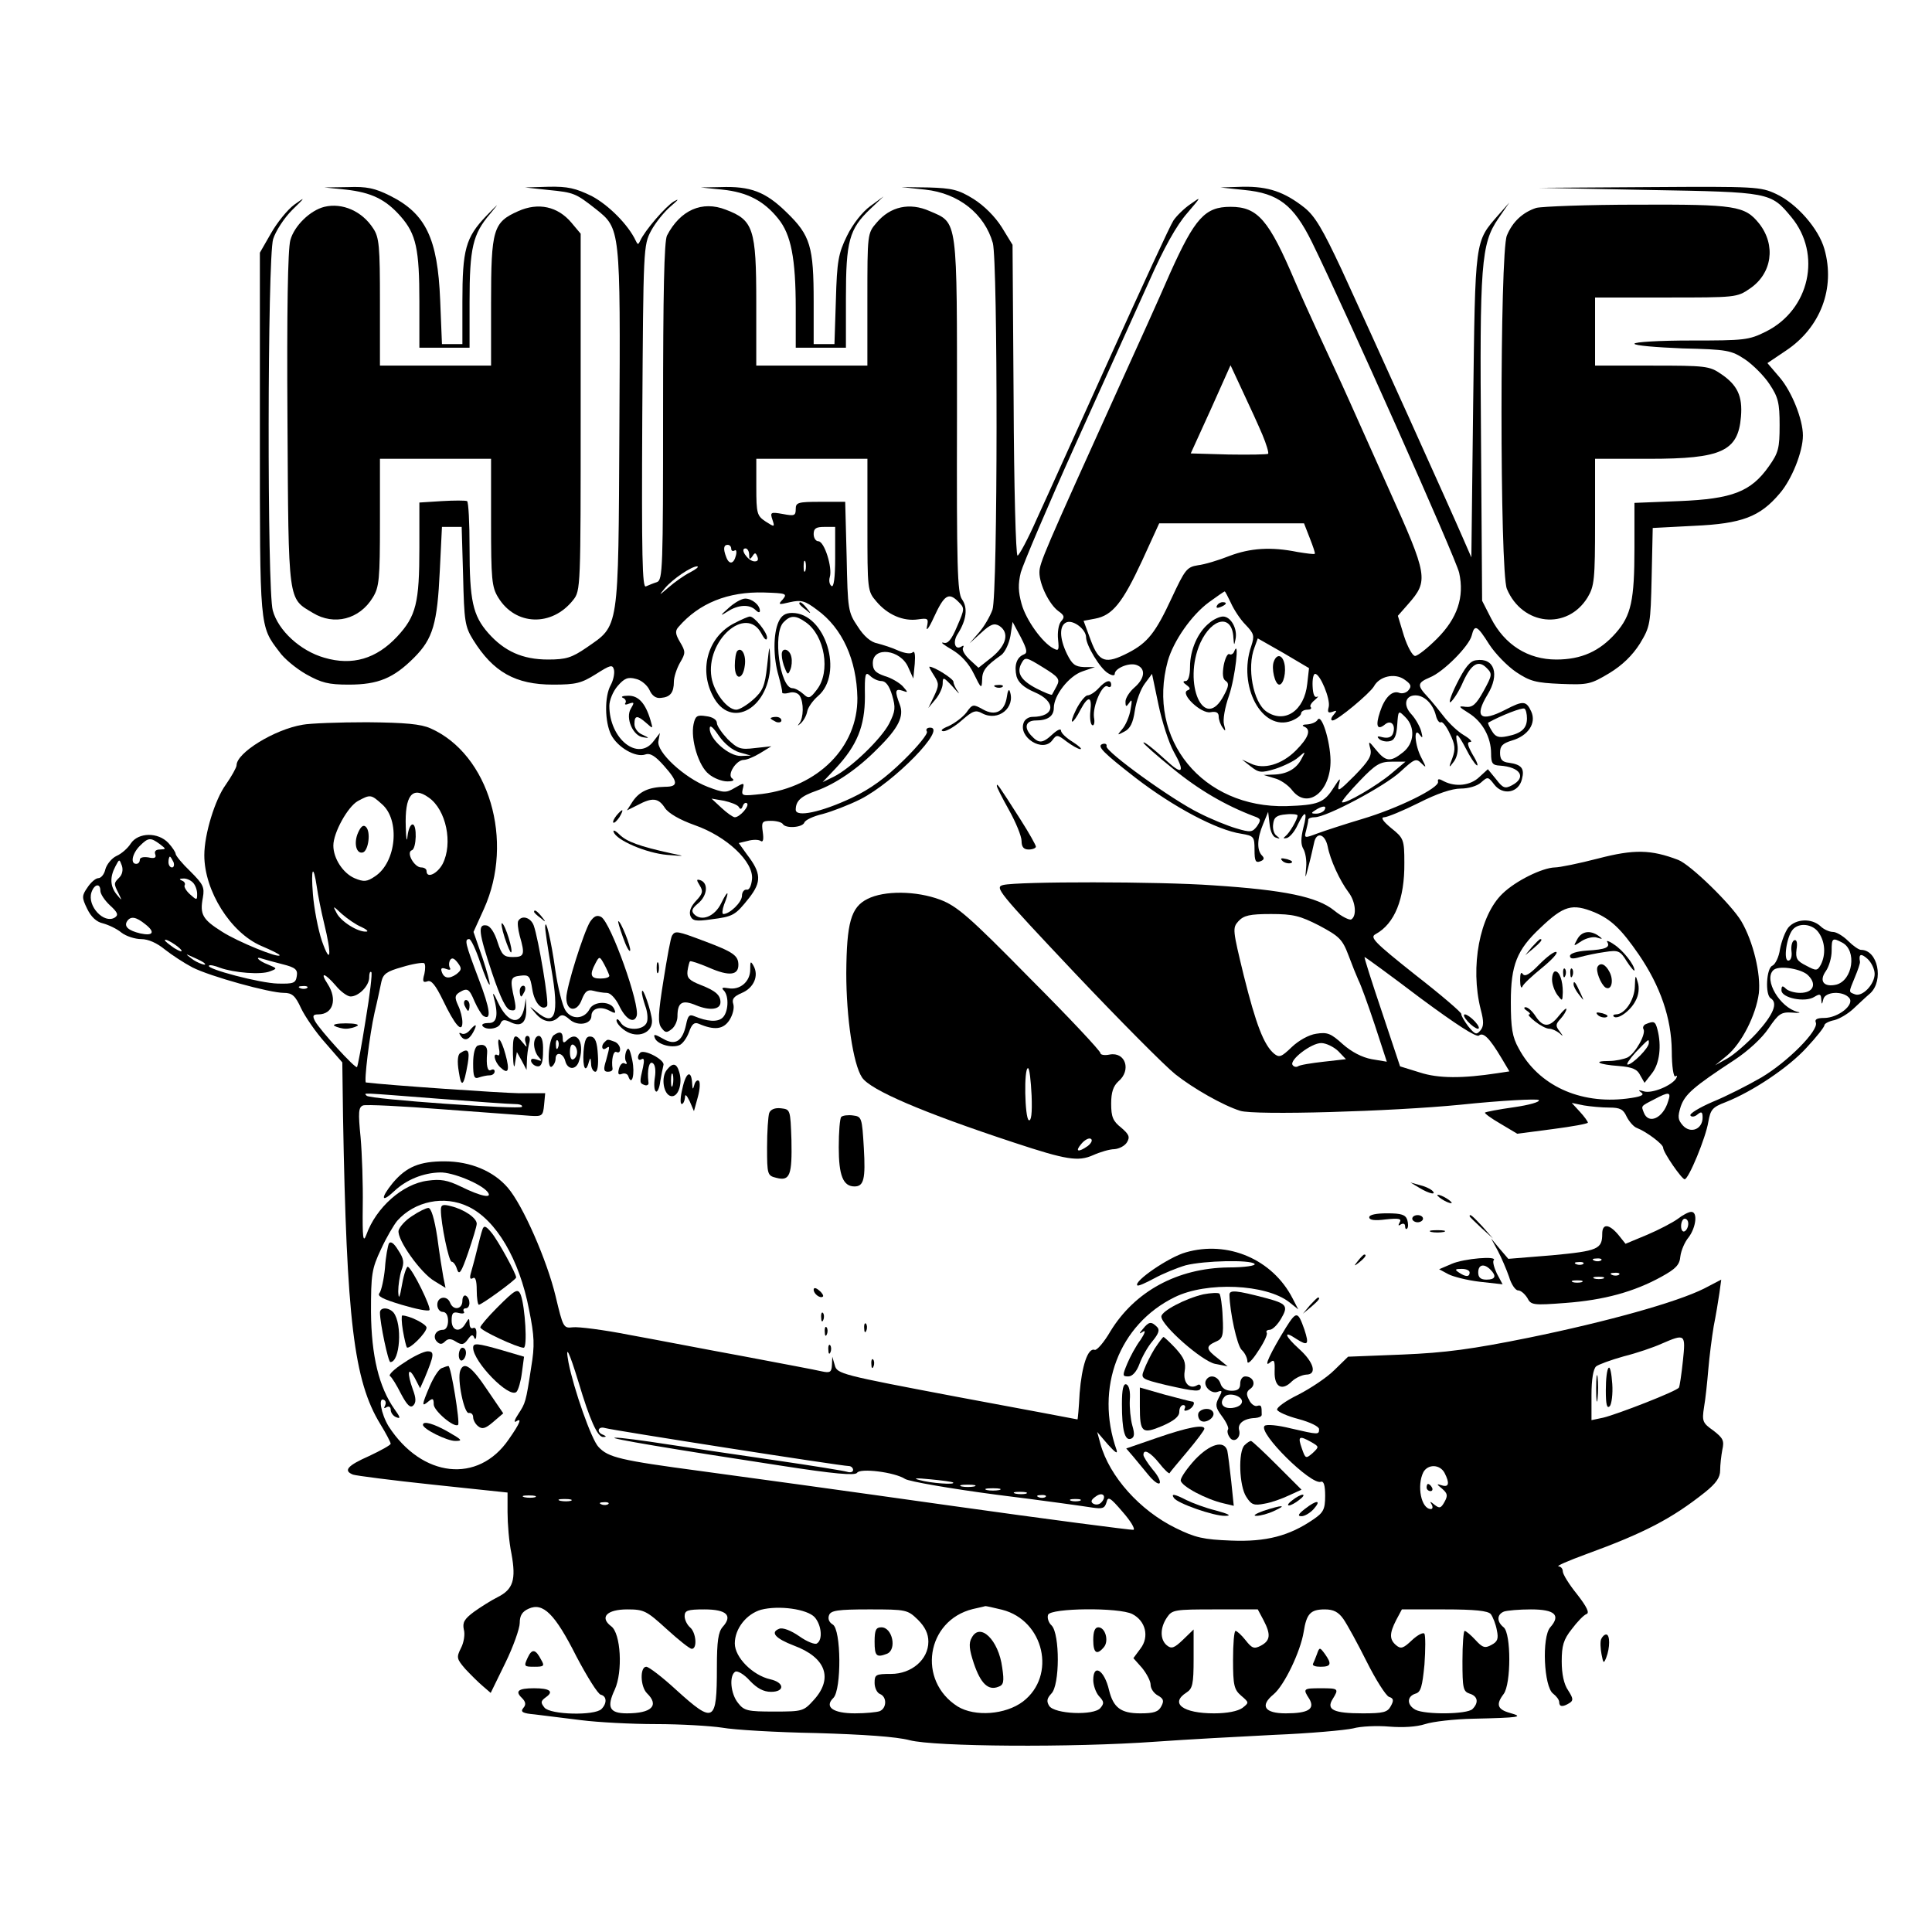 <?xml version="1.0" standalone="no"?>
<!DOCTYPE svg PUBLIC "-//W3C//DTD SVG 20010904//EN"
 "http://www.w3.org/TR/2001/REC-SVG-20010904/DTD/svg10.dtd">
<svg version="1.0" xmlns="http://www.w3.org/2000/svg"
 width="539pt" height="539pt" viewBox="0 0 539 539"
 preserveAspectRatio="xMidYMid meet">
<g transform="translate(0,539) scale(0.1,-0.1)"
fill="#000000" stroke="none">
<path d="M965 4861 c71 -8 111 -27 153 -75 43 -49 52 -91 52 -238 l0 -128 70
0 70 0 0 128 c0 150 9 189 57 245 28 34 26 32 -11 -6 -57 -60 -66 -93 -66
-239 l0 -118 -29 0 -28 0 -5 123 c-7 172 -40 241 -140 291 -42 21 -65 26 -117
24 l-66 -1 60 -6z"/>
<path d="M1530 4860 c71 -7 76 -9 132 -53 69 -55 69 -52 66 -612 -3 -571 0
-548 -92 -612 -41 -28 -57 -33 -107 -33 -71 0 -122 23 -167 74 -43 49 -52 91
-52 238 0 70 -3 128 -7 130 -5 2 -36 2 -70 0 l-63 -4 0 -126 c0 -154 -9 -191
-62 -248 -58 -62 -125 -82 -203 -59 -67 19 -129 76 -144 132 -16 56 -15 983 1
1036 7 22 30 58 53 81 38 37 38 38 6 15 -19 -14 -48 -50 -65 -80 l-31 -54 0
-505 c0 -544 -1 -536 54 -608 13 -19 47 -47 75 -63 43 -24 62 -29 119 -29 82
0 125 18 182 75 53 53 65 95 72 243 l6 122 27 0 28 0 4 -137 c3 -126 5 -141
28 -178 56 -90 118 -125 223 -125 64 0 79 4 119 29 41 26 47 28 51 12 2 -10
-2 -29 -9 -42 -18 -32 -17 -103 1 -139 18 -35 68 -64 95 -55 14 5 28 -4 52
-31 41 -46 41 -59 3 -59 -45 -1 -71 -13 -90 -41 l-16 -25 30 15 c41 22 58 20
76 -8 10 -15 41 -33 83 -48 89 -31 165 -102 160 -151 -2 -19 -8 -31 -15 -29
-7 1 -13 -7 -13 -17 0 -18 -34 -51 -52 -51 -4 0 -3 12 2 26 16 40 11 43 -8 4
-18 -37 -55 -52 -76 -30 -8 9 -5 16 12 30 25 21 29 55 7 64 -12 4 -13 2 -3
-14 10 -16 9 -23 -10 -43 -15 -16 -20 -30 -16 -42 6 -14 15 -16 57 -10 63 8
68 11 107 60 35 45 34 69 -6 121 l-23 32 25 6 c14 4 30 4 36 0 7 -5 9 4 6 25
-4 28 -2 31 23 31 15 0 30 -4 33 -9 8 -13 54 -10 60 4 2 7 25 18 51 24 26 7
73 25 105 41 95 48 243 200 195 200 -9 0 -13 -5 -9 -11 3 -6 -25 -41 -65 -80
-50 -49 -92 -80 -145 -105 -85 -40 -156 -55 -156 -33 0 25 15 38 58 53 53 19
115 61 170 117 59 58 75 91 62 124 -14 37 -13 45 8 38 16 -6 16 -5 0 13 -10
10 -32 23 -50 28 -26 9 -33 17 -33 36 0 48 78 38 99 -12 l14 -31 4 41 c2 25 0
38 -6 32 -5 -5 -21 -3 -40 5 -17 8 -43 16 -58 20 -18 3 -38 20 -55 47 -27 40
-28 47 -31 195 l-4 153 -69 0 c-63 0 -69 -2 -69 -20 0 -19 -4 -20 -36 -14 -34
6 -36 5 -29 -16 7 -21 6 -21 -19 -5 -24 16 -26 22 -26 96 l0 79 155 0 155 0 0
-184 c0 -182 0 -185 25 -214 31 -37 75 -56 116 -50 28 4 30 3 25 -21 -3 -14 6
-3 19 26 29 63 41 71 67 46 20 -20 20 -20 -2 -71 -16 -38 -26 -49 -38 -45 -10
2 1 -6 23 -19 26 -15 48 -39 62 -68 20 -41 22 -43 23 -17 0 26 10 39 54 70 10
8 21 31 25 53 l6 39 23 -43 c18 -35 19 -44 8 -48 -20 -8 -27 -31 -20 -61 5
-17 20 -31 50 -44 62 -26 58 -69 -6 -69 -10 0 -21 -7 -24 -16 -16 -41 54 -85
80 -49 12 16 14 16 40 -4 15 -11 32 -21 38 -21 6 0 -4 9 -21 20 -18 11 -33 25
-33 32 0 6 -10 2 -23 -10 -29 -27 -39 -27 -61 -3 -20 22 -14 41 14 41 33 0 50
12 50 35 0 35 42 89 80 102 l35 12 -31 0 c-25 1 -33 8 -47 36 -22 45 -22 81
-1 89 19 7 54 -20 54 -42 0 -22 39 -87 61 -100 11 -7 19 -8 19 -2 0 15 39 32
60 25 27 -9 25 -37 -5 -63 -14 -12 -25 -30 -25 -39 0 -16 2 -16 11 -3 7 11 8
6 3 -20 -3 -19 -14 -44 -23 -54 -15 -18 -15 -18 6 -7 16 8 24 24 29 58 4 27
16 60 28 76 l20 27 18 -86 c10 -48 29 -107 43 -132 30 -53 25 -65 -13 -31 -48
44 -72 62 -72 57 0 -3 37 -36 83 -73 72 -59 146 -102 225 -132 20 -7 21 -10 9
-28 -13 -17 -18 -18 -58 -6 -24 7 -71 26 -104 43 -74 36 -261 171 -258 186 2
6 -4 9 -12 6 -15 -6 3 -24 93 -94 105 -81 227 -146 295 -156 35 -6 37 -8 37
-45 0 -31 3 -37 16 -32 11 4 12 9 5 16 -15 15 -14 48 3 88 l14 34 4 -34 c2
-20 9 -36 18 -38 12 -4 12 -3 2 5 -8 5 -12 20 -10 33 2 19 10 25 36 27 17 2
32 0 32 -3 0 -11 -23 -50 -34 -58 -7 -6 -6 -7 4 -5 8 2 22 18 30 36 21 44 29
40 16 -8 -7 -29 -7 -46 0 -58 6 -10 10 -33 8 -52 -3 -34 -3 -34 7 5 6 22 12
50 15 63 6 32 30 27 38 -9 7 -38 34 -96 58 -128 20 -26 24 -66 8 -76 -5 -3
-27 8 -48 25 -47 38 -138 57 -337 70 -153 11 -544 11 -586 1 -25 -6 -15 -18
199 -245 124 -131 251 -259 281 -283 49 -39 133 -87 181 -102 40 -13 422 -2
615 17 115 12 214 17 218 13 5 -5 -27 -14 -69 -20 -43 -6 -79 -13 -81 -15 -2
-2 17 -16 43 -31 l47 -28 99 13 c54 7 98 15 98 18 0 3 -10 17 -22 30 l-23 25
34 -7 c18 -3 50 -6 71 -6 30 0 39 -5 48 -25 7 -14 20 -29 29 -32 26 -10 73
-45 73 -55 0 -13 52 -88 60 -88 11 0 59 116 66 160 6 34 11 41 48 55 76 30
176 97 226 152 28 30 50 58 50 63 0 4 12 11 28 14 15 4 38 18 52 31 14 13 35
33 48 44 38 36 21 121 -26 121 -6 0 -22 11 -36 25 -14 14 -33 25 -42 25 -10 0
-26 7 -35 16 -25 23 -69 21 -90 -4 -9 -12 -19 -39 -23 -60 -3 -22 -13 -42 -21
-46 -17 -6 -21 -81 -5 -91 21 -13 8 -45 -39 -97 -27 -29 -64 -61 -82 -71 l-34
-19 33 27 c41 34 81 113 89 174 6 54 -16 145 -49 201 -28 47 -142 158 -176
171 -76 29 -123 30 -223 4 -54 -14 -108 -25 -121 -25 -35 -1 -109 -37 -146
-73 -64 -61 -91 -204 -61 -323 9 -34 9 -47 -1 -59 -11 -13 -15 -11 -34 12 -11
15 -20 30 -19 34 1 4 -56 53 -128 109 -117 93 -128 105 -111 114 53 29 81 98
80 199 0 65 -2 69 -37 97 -23 19 -30 30 -19 30 8 0 52 18 96 40 51 26 93 40
117 40 22 0 46 7 57 17 19 17 20 16 37 -6 24 -31 68 -23 77 15 8 30 -1 41 -36
46 -19 2 -25 9 -25 28 0 19 7 26 33 34 45 13 69 48 54 81 -14 30 -22 31 -72 5
-70 -36 -88 -21 -50 42 35 57 19 104 -32 96 -17 -2 -31 -20 -54 -66 -17 -34
-24 -57 -16 -50 8 7 24 32 34 56 23 50 43 62 66 38 16 -16 15 -20 -9 -64 -21
-38 -31 -46 -50 -44 -21 3 -21 1 8 -17 39 -24 63 -68 63 -113 0 -28 4 -33 25
-34 57 -4 75 -33 33 -55 -19 -10 -25 -8 -44 17 l-23 28 -24 -22 c-25 -24 -66
-28 -98 -12 -14 8 -19 8 -17 -1 4 -17 -111 -74 -212 -104 -47 -14 -102 -32
-124 -40 -37 -14 -38 -14 -32 8 3 12 6 25 6 30 0 4 8 7 18 7 33 0 196 87 239
127 39 36 44 38 58 24 15 -15 15 -13 1 14 -19 35 -23 90 -5 65 8 -11 9 -9 4
10 -4 14 -16 35 -27 47 -24 25 -18 53 11 53 25 0 49 -24 57 -56 3 -13 10 -22
14 -19 4 3 16 -12 25 -32 15 -30 16 -43 7 -68 -11 -28 -10 -29 4 -10 9 12 13
31 10 48 -8 38 0 34 24 -12 11 -22 24 -42 30 -46 5 -3 1 10 -11 29 -15 27 -17
36 -7 36 7 0 -1 9 -18 19 -17 10 -41 33 -55 51 -13 17 -34 43 -46 56 -30 32
-29 39 6 54 38 15 110 88 117 117 8 32 15 29 49 -25 17 -26 50 -60 75 -77 39
-26 55 -30 125 -33 76 -3 83 -1 135 30 36 22 64 49 85 82 29 48 30 54 33 186
l3 137 115 6 c134 6 184 25 239 90 34 39 65 117 65 162 0 45 -31 122 -64 161
l-35 41 52 35 c96 64 138 174 107 283 -16 57 -77 127 -135 154 -43 20 -57 21
-352 19 l-308 -2 305 -6 c339 -6 340 -6 398 -76 85 -103 51 -258 -71 -319 -48
-24 -60 -25 -209 -25 -87 0 -158 -4 -158 -9 0 -5 60 -10 134 -13 125 -3 136
-5 175 -31 22 -15 53 -46 68 -69 24 -36 28 -52 28 -114 0 -64 -3 -77 -30 -115
-50 -71 -102 -91 -250 -97 l-125 -5 0 -126 c0 -146 -9 -188 -52 -237 -45 -51
-96 -74 -166 -74 -79 0 -144 41 -182 115 l-25 49 -3 443 c-4 495 0 553 48 623
l31 45 -30 -34 c-67 -77 -65 -63 -71 -531 l-5 -425 -24 55 c-31 72 -254 566
-338 748 -53 113 -74 149 -104 173 -56 44 -101 59 -171 58 l-63 -2 66 -7 c96
-9 138 -42 189 -145 90 -183 402 -883 411 -923 15 -68 -5 -127 -62 -184 -27
-27 -54 -48 -61 -48 -7 0 -21 25 -31 56 l-17 56 29 33 c57 65 55 78 -54 320
-37 83 -87 194 -111 248 -24 54 -63 137 -85 185 -22 48 -52 114 -66 147 -73
172 -104 208 -180 208 -71 0 -99 -31 -168 -184 -32 -74 -96 -215 -141 -314
-211 -466 -224 -496 -224 -522 0 -34 28 -90 53 -108 17 -12 18 -17 7 -29 -7
-9 -10 -31 -8 -50 3 -30 2 -33 -13 -25 -31 16 -77 80 -89 125 -9 33 -10 54 -2
87 7 24 75 185 153 358 78 173 170 377 205 454 41 93 77 157 106 190 40 47 41
48 10 26 -18 -12 -40 -34 -48 -46 -9 -13 -87 -183 -175 -377 -88 -194 -180
-399 -206 -455 -25 -57 -50 -103 -54 -103 -5 0 -10 195 -11 433 l-3 434 -30
49 c-19 30 -49 60 -79 79 -42 26 -60 30 -125 32 l-76 1 66 -7 c94 -10 166 -68
189 -149 14 -53 14 -978 -1 -1023 -7 -19 -23 -47 -38 -64 l-26 -30 33 30 c26
24 36 27 50 19 29 -19 20 -54 -20 -87 l-38 -30 -25 23 c-13 12 -22 27 -18 33
3 6 1 7 -5 3 -18 -11 -25 14 -9 37 23 37 28 71 11 95 -13 18 -15 90 -14 512 0
556 3 537 -76 571 -56 25 -110 13 -148 -32 -26 -30 -26 -31 -26 -215 l0 -184
-155 0 -155 0 0 176 c0 206 -8 230 -85 259 -66 26 -127 -1 -164 -72 -8 -15
-11 -163 -11 -491 0 -438 -1 -470 -17 -476 -10 -3 -24 -9 -31 -12 -10 -5 -12
84 -10 473 3 472 3 479 25 520 12 22 37 53 55 68 21 18 24 22 8 13 -23 -14
-81 -81 -94 -110 -5 -11 -7 -11 -12 0 -21 45 -76 100 -123 125 -45 22 -67 27
-120 26 l-66 -2 65 -7z m1992 -683 c11 -26 18 -50 16 -53 -3 -2 -53 -3 -111
-2 l-105 3 56 123 55 123 34 -73 c19 -40 44 -95 55 -121z m132 -288 c9 -23 16
-43 14 -44 -2 -2 -23 1 -48 5 -74 15 -132 11 -190 -11 -30 -12 -70 -24 -88
-26 -31 -5 -36 -12 -73 -91 -45 -97 -67 -125 -121 -153 -64 -33 -82 -27 -105
35 l-20 54 32 6 c49 9 77 45 131 161 l48 105 202 0 202 0 16 -41z m-1324 -55
c0 -56 -4 -83 -10 -79 -6 4 -8 15 -5 25 8 26 -15 100 -32 100 -7 0 -13 9 -13
20 0 16 7 20 30 20 l30 0 0 -86z m-290 25 c0 -5 4 -8 9 -5 5 4 7 -3 4 -14 -6
-24 -19 -26 -27 -4 -9 23 -7 34 4 34 6 0 10 -5 10 -11z m50 -16 c0 -14 2 -15
9 -5 7 11 9 11 14 -1 4 -10 0 -14 -10 -13 -18 3 -40 36 -23 36 5 0 10 -8 10
-17z m157 -45 c-3 -7 -5 -2 -5 12 0 14 2 19 5 13 2 -7 2 -19 0 -25z m-322 -5
c-16 -8 -43 -27 -60 -42 -27 -23 -28 -24 -10 -2 22 26 74 61 90 61 6 -1 -3 -8
-20 -17z m259 -75 c-14 -15 -13 -16 20 -8 31 7 42 4 75 -21 71 -51 111 -140
113 -246 1 -137 -109 -248 -266 -268 -55 -6 -58 -6 -54 13 5 19 4 19 -22 4
-25 -15 -31 -14 -76 3 -65 25 -144 98 -137 128 l4 22 -17 -22 c-43 -59 -124 5
-124 98 0 15 10 40 23 55 19 22 29 26 51 20 15 -3 32 -18 38 -31 7 -16 18 -24
32 -22 26 2 36 15 36 45 0 13 8 37 17 53 16 27 16 31 0 58 -13 22 -14 31 -4
42 57 66 138 99 239 96 61 -2 65 -3 52 -19z m1250 -10 c8 -18 26 -46 41 -61
24 -25 25 -31 16 -59 -39 -112 30 -240 112 -209 15 6 27 15 27 21 0 5 8 10 17
10 9 0 13 3 10 7 -4 3 1 12 11 20 9 8 12 12 6 9 -7 -3 -11 8 -12 29 -1 19 2
35 7 35 14 0 43 -70 38 -92 -4 -15 -2 -18 10 -14 13 5 14 4 3 -9 -7 -8 -8 -15
-2 -15 13 0 103 75 115 95 15 28 57 38 84 20 19 -13 22 -19 13 -30 -6 -8 -18
-11 -26 -8 -20 8 -41 -13 -54 -53 -13 -39 -8 -53 14 -35 17 14 31 -2 22 -26
-4 -10 -14 -13 -28 -10 -14 4 -18 3 -11 -4 6 -6 19 -9 29 -7 14 2 20 14 22 45
3 42 3 42 23 22 28 -28 25 -73 -7 -98 -35 -28 -48 -26 -75 7 -21 26 -22 26
-16 3 5 -19 -4 -34 -44 -75 -42 -42 -49 -47 -44 -26 6 22 4 21 -14 -7 -27 -43
-43 -49 -132 -52 -234 -6 -391 186 -331 405 16 56 66 128 115 164 22 16 42 30
44 30 1 0 9 -15 17 -32z m213 -226 c-8 -75 -63 -112 -114 -77 -37 26 -55 123
-33 179 l9 25 72 -41 71 -42 -5 -44z m-699 -6 c-6 -11 -12 -22 -13 -24 -2 -2
-21 6 -43 17 -44 23 -57 44 -42 71 10 18 13 17 60 -12 44 -27 48 -33 38 -52z
m-489 14 c12 0 22 -13 30 -40 10 -34 9 -44 -8 -78 -22 -43 -107 -125 -155
-149 l-31 -15 36 38 c60 64 82 118 82 201 -1 63 1 70 14 58 8 -8 22 -15 32
-15z m1801 -104 c0 -28 -15 -42 -55 -50 -24 -5 -33 -2 -43 15 -7 11 -12 22
-10 23 36 20 95 43 101 39 4 -2 7 -15 7 -27z m-377 -153 c-41 -35 -132 -88
-139 -81 -2 2 20 29 49 59 45 47 57 54 90 54 l38 0 -38 -32z m-1822 -94 c4 -8
8 -7 11 2 3 8 8 11 12 8 8 -7 -20 -39 -34 -39 -5 0 -22 12 -37 26 l-28 26 35
-6 c18 -4 37 -11 41 -17z m1634 -9 c-3 -5 -14 -10 -23 -10 -15 0 -15 2 -2 10
20 13 33 13 25 0z m753 -285 c47 -20 75 -47 124 -118 60 -88 91 -177 92 -269
0 -43 5 -74 10 -71 5 4 6 1 2 -6 -13 -20 -66 -42 -89 -36 -16 5 -18 4 -8 -3
10 -7 -1 -12 -41 -17 -131 -16 -246 37 -301 140 -18 32 -22 57 -22 130 0 103
17 145 82 206 66 63 89 69 151 44z m-768 -37 c56 -30 65 -38 82 -83 10 -27 23
-59 28 -70 6 -11 26 -66 45 -123 l34 -104 -42 7 c-27 5 -56 20 -81 42 -33 30
-43 34 -74 29 -21 -3 -49 -19 -68 -37 -29 -28 -35 -30 -49 -19 -29 24 -51 82
-85 218 -31 128 -32 133 -15 152 15 16 31 20 91 20 62 0 81 -5 134 -32z m1394
-20 c18 -26 20 -61 6 -89 -10 -18 -13 -18 -41 -3 -26 13 -30 20 -27 45 3 18 1
28 -6 26 -6 -2 -10 -16 -8 -31 2 -15 -2 -26 -9 -26 -14 0 -5 65 12 86 17 21
56 17 73 -8z m66 -28 c41 -22 29 -105 -17 -117 -35 -8 -49 10 -29 38 9 13 16
38 16 56 0 36 2 38 30 23z m90 -87 c0 -29 -34 -65 -55 -57 -18 7 -18 4 0 48 8
19 15 39 14 43 -4 22 3 24 21 8 11 -10 20 -29 20 -42z m-1268 -67 c100 -74
157 -111 164 -105 12 10 29 -6 63 -63 l22 -37 -33 -5 c-98 -15 -165 -15 -217
2 l-55 17 -51 153 c-28 83 -50 152 -48 152 2 0 72 -51 155 -114z m1079 66 c29
-25 20 -52 -19 -52 -15 0 -33 5 -40 12 -9 9 -12 8 -12 -5 0 -21 66 -35 92 -18
15 9 18 8 19 -6 1 -17 2 -17 6 0 6 21 55 23 72 3 16 -19 -31 -56 -70 -56 -20
0 -27 -4 -23 -13 8 -22 -78 -109 -152 -153 -38 -22 -99 -53 -136 -68 -37 -16
-65 -33 -62 -38 3 -5 12 -4 20 3 11 9 14 7 14 -9 0 -32 -33 -46 -55 -22 -14
16 -15 24 -6 53 12 34 34 54 150 130 38 25 77 61 95 88 28 41 35 46 66 44 19
-2 26 0 15 2 -49 12 -95 89 -68 116 13 14 71 6 94 -11z m-1308 -214 l22 -23
-62 -7 c-35 -4 -67 -9 -72 -13 -5 -3 -12 -1 -15 4 -9 14 52 61 80 61 13 0 34
-10 47 -22z m921 -140 c-14 -48 -55 -66 -68 -32 -7 19 -10 17 29 37 41 22 48
21 39 -5z"/>
<path d="M2033 3694 c-25 -22 -25 -24 -3 -10 29 19 61 21 78 4 7 -7 12 -8 12
-2 0 16 -22 34 -41 34 -10 0 -31 -12 -46 -26z"/>
<path d="M2230 3706 c0 -2 8 -10 18 -17 15 -13 16 -12 3 4 -13 16 -21 21 -21
13z"/>
<path d="M2172 3655 c-15 -33 -15 -99 0 -150 6 -22 11 -43 10 -46 -1 -4 8 -5
19 -2 12 4 25 0 30 -8 12 -19 11 -62 -1 -77 -6 -8 -5 -8 4 0 8 7 16 22 18 33
2 11 15 30 30 43 73 62 21 232 -72 232 -19 0 -30 -7 -38 -25z m76 -1 c53 -37
70 -138 31 -188 -19 -25 -23 -26 -38 -12 -10 9 -23 16 -30 16 -35 0 -56 153
-25 184 19 20 34 20 62 0z"/>
<path d="M2181 3563 c0 -10 4 -27 9 -38 7 -18 9 -18 15 -3 4 9 5 25 3 34 -4
24 -28 30 -27 7z"/>
<path d="M2050 3652 c-73 -36 -101 -126 -62 -202 50 -101 164 -34 161 95 -2
50 -2 50 -9 -14 -6 -55 -12 -69 -39 -93 -17 -15 -38 -28 -47 -28 -25 0 -62 48
-69 90 -17 103 96 203 139 123 9 -17 15 -22 16 -12 0 15 -35 59 -48 59 -4 0
-23 -8 -42 -18z"/>
<path d="M2057 3574 c-4 -4 -7 -23 -7 -41 0 -42 23 -41 28 1 4 29 -9 52 -21
40z"/>
<path d="M1738 3443 c6 -2 10 -9 7 -14 -4 -5 1 -6 10 -2 15 5 15 3 5 -14 -16
-26 6 -77 35 -80 17 -3 17 -2 -2 7 -13 5 -23 18 -23 30 0 25 8 25 33 3 19 -17
19 -17 12 7 -14 48 -34 70 -63 69 -15 0 -21 -3 -14 -6z"/>
<path d="M1935 3370 c-9 -42 14 -118 43 -140 13 -11 36 -20 51 -20 16 0 21 3
14 8 -16 10 11 52 32 52 8 0 28 8 46 19 l31 19 -46 -5 c-40 -5 -48 -2 -76 25
-16 17 -30 37 -30 45 0 9 -12 17 -30 19 -25 4 -30 1 -35 -22z m128 -79 l32 -9
-28 -1 c-33 -1 -87 46 -87 76 0 12 8 6 25 -19 16 -23 38 -41 58 -47z"/>
<path d="M2150 3386 c0 -2 7 -6 15 -10 8 -3 15 -1 15 4 0 6 -7 10 -15 10 -8 0
-15 -2 -15 -4z"/>
<path d="M3395 3700 c-3 -6 1 -7 9 -4 18 7 21 14 7 14 -6 0 -13 -4 -16 -10z"/>
<path d="M3374 3652 c-32 -25 -54 -75 -54 -122 0 -25 -5 -40 -12 -40 -9 0 -8
-4 2 -11 11 -8 12 -12 3 -15 -22 -9 38 -66 64 -61 16 3 23 -1 23 -12 0 -9 5
-23 11 -31 8 -12 9 -10 4 8 -4 13 2 48 14 82 17 50 30 162 14 122 -2 -6 -9
-10 -13 -7 -5 3 -12 -11 -16 -31 -4 -24 -3 -39 6 -44 9 -6 8 -15 -5 -39 -55
-107 -117 32 -66 146 33 71 89 80 92 14 2 -23 2 -23 6 -4 6 29 -13 63 -35 63
-9 0 -27 -8 -38 -18z"/>
<path d="M3676 3382 c-4 -7 -17 -12 -29 -13 -12 0 -16 -3 -9 -6 21 -8 13 -31
-23 -67 -39 -39 -90 -54 -126 -36 l-24 11 24 -19 c23 -18 29 -19 69 -7 24 8
53 22 64 32 21 18 21 18 9 -4 -14 -28 -41 -43 -78 -44 l-28 -1 30 -9 c17 -4
40 -20 51 -35 43 -53 107 -2 106 85 -1 54 -25 131 -36 113z"/>
<path d="M3554 3545 c-8 -19 3 -65 15 -65 12 0 20 36 14 60 -6 24 -21 26 -29
5z"/>
<path d="M4400 2769 c-11 -20 -11 -20 13 -4 13 8 33 13 43 9 16 -5 16 -4 4 5
-24 17 -48 13 -60 -10z"/>
<path d="M4274 2748 l-19 -23 23 19 c21 18 27 26 19 26 -2 0 -12 -10 -23 -22z"/>
<path d="M4484 2762 c9 -15 -4 -21 -57 -24 -28 -2 -47 -8 -47 -15 0 -8 8 -9
28 -3 15 4 46 11 69 14 38 6 43 4 62 -27 11 -17 21 -28 21 -24 0 15 -32 56
-57 72 -14 10 -23 12 -19 7z"/>
<path d="M4295 2700 c-28 -29 -41 -36 -47 -27 -5 7 -7 0 -7 -18 0 -16 3 -24 6
-18 2 7 27 30 54 52 27 22 46 42 41 45 -5 3 -26 -13 -47 -34z"/>
<path d="M4457 2693 c-6 -11 9 -49 22 -58 17 -10 24 20 11 44 -11 21 -25 27
-33 14z"/>
<path d="M4361 2674 c0 -11 3 -14 6 -6 3 7 2 16 -1 19 -3 4 -6 -2 -5 -13z"/>
<path d="M4381 2674 c0 -11 3 -14 6 -6 3 7 2 16 -1 19 -3 4 -6 -2 -5 -13z"/>
<path d="M4330 2657 c0 -13 7 -32 15 -43 14 -18 14 -18 15 8 0 32 -9 58 -21
58 -5 0 -9 -10 -9 -23z"/>
<path d="M4561 2638 c-1 -38 -28 -78 -53 -78 -6 0 -9 -3 -6 -6 11 -10 47 16
61 44 9 16 11 37 6 52 -6 22 -7 20 -8 -12z"/>
<path d="M4390 2644 c0 -6 7 -19 16 -30 14 -18 14 -18 3 6 -14 31 -19 36 -19
24z"/>
<path d="M4260 2570 c8 -5 11 -10 6 -10 -5 0 3 -9 17 -20 14 -11 31 -20 39
-20 8 0 20 -6 28 -12 12 -11 12 -10 1 5 -12 15 -11 20 3 35 9 10 16 22 16 27
0 4 -9 -4 -21 -19 -26 -33 -44 -33 -65 -1 -9 14 -21 25 -28 25 -6 0 -4 -5 4
-10z"/>
<path d="M4458 2558 c5 -5 16 -8 23 -6 8 3 3 7 -10 11 -17 4 -21 3 -13 -5z"/>
<path d="M4592 2533 c-6 -2 -10 -9 -7 -14 8 -13 -22 -67 -44 -79 -11 -5 -34
-10 -52 -10 -48 0 -29 -10 27 -14 38 -3 52 -9 60 -26 l12 -21 21 27 c21 27 27
76 15 122 -6 23 -10 24 -32 15z m8 -53 c0 -14 -46 -60 -59 -60 -5 0 5 15 22
34 38 39 37 39 37 26z"/>
<path d="M2015 4861 c69 -7 116 -31 156 -81 36 -44 49 -111 49 -251 l0 -109
70 0 70 0 0 139 c0 158 9 192 68 248 l37 35 -37 -27 c-22 -16 -49 -50 -65 -83
-24 -49 -28 -70 -31 -179 l-4 -123 -29 0 -29 0 0 118 c0 154 -9 185 -75 249
-59 58 -101 74 -185 71 l-55 -1 60 -6z"/>
<path d="M905 4813 c-40 -10 -84 -53 -95 -93 -7 -26 -10 -197 -8 -503 3 -514
1 -495 71 -537 59 -36 130 -18 167 43 18 29 20 51 20 210 l0 177 155 0 155 0
0 -177 c0 -159 2 -181 20 -210 48 -79 150 -82 209 -7 21 26 21 35 21 525 l0
497 -26 31 c-38 45 -92 57 -148 32 -70 -31 -76 -50 -76 -256 l0 -175 -155 0
-155 0 0 178 c0 155 -2 180 -19 205 -31 48 -86 72 -136 60z"/>
<path d="M4286 4810 c-37 -12 -66 -38 -82 -77 -20 -47 -20 -939 0 -986 43
-102 168 -116 225 -24 19 32 21 49 21 211 l0 176 151 0 c202 0 248 21 256 117
5 58 -10 89 -56 120 -32 22 -44 23 -192 23 l-159 0 0 95 0 95 198 0 c194 0
198 0 234 25 62 42 73 121 26 181 -40 50 -66 54 -340 53 -139 0 -266 -5 -282
-9z"/>
<path d="M2606 3505 c14 -22 14 -27 0 -57 l-16 -33 20 24 c11 13 20 33 20 44
0 19 2 19 28 -9 15 -17 21 -23 15 -14 -7 9 -13 22 -13 28 0 8 -53 42 -67 42
-2 0 4 -11 13 -25z"/>
<path d="M3065 3470 c-10 -11 -24 -20 -31 -20 -6 0 -21 -18 -32 -40 -22 -45
-10 -44 13 1 21 39 32 37 27 -5 -2 -18 0 -36 5 -39 5 -3 8 7 5 22 -4 32 24 95
38 86 6 -4 10 -1 10 4 0 17 -15 13 -35 -9z"/>
<path d="M2778 3473 c7 -3 16 -2 19 1 4 3 -2 6 -13 5 -11 0 -14 -3 -6 -6z"/>
<path d="M2809 3446 c-6 -41 -32 -55 -67 -35 -27 15 -29 15 -46 -9 -10 -13
-33 -30 -50 -38 -18 -7 -24 -13 -14 -14 10 0 33 14 52 31 30 26 38 29 56 19
45 -24 94 16 77 62 -2 7 -6 0 -8 -16z"/>
<path d="M844 3368 c-78 -13 -184 -78 -184 -113 0 -6 -14 -31 -30 -54 -30 -41
-60 -138 -60 -197 0 -99 73 -216 159 -253 28 -12 51 -23 51 -26 0 -10 -118 38
-161 66 -54 34 -62 48 -53 95 5 29 1 37 -35 73 -23 22 -41 44 -41 49 0 4 -9
18 -20 30 -29 31 -84 30 -105 -1 -8 -13 -26 -29 -40 -35 -13 -6 -27 -23 -31
-37 -3 -14 -12 -25 -20 -25 -7 0 -21 -12 -30 -26 -16 -23 -16 -28 -1 -59 11
-23 26 -37 44 -41 15 -4 39 -15 52 -26 13 -10 38 -18 55 -18 20 0 44 -11 66
-29 19 -15 54 -38 77 -50 49 -25 215 -71 255 -71 23 0 32 -8 48 -43 11 -23 41
-67 68 -97 l47 -54 2 -150 c10 -568 30 -738 104 -859 16 -26 29 -51 29 -55 -1
-4 -28 -19 -60 -34 -61 -27 -73 -41 -45 -52 9 -3 109 -16 223 -28 l208 -22 0
-55 c0 -31 4 -83 11 -116 13 -72 5 -99 -39 -121 -18 -9 -48 -28 -66 -41 -27
-20 -32 -30 -28 -49 4 -13 0 -37 -8 -52 -13 -26 -12 -30 12 -58 15 -16 37 -38
49 -48 l22 -19 41 84 c22 45 40 96 40 111 0 21 7 32 25 40 40 18 73 -14 133
-133 30 -57 60 -105 68 -107 17 -4 18 -24 2 -40 -19 -19 -143 -16 -159 4 -11
14 -11 18 4 29 23 16 11 25 -33 25 -44 0 -54 -8 -34 -27 11 -11 12 -19 4 -28
-9 -11 -2 -15 32 -18 24 -3 81 -10 129 -16 47 -6 141 -11 210 -11 68 0 151 -5
184 -10 33 -6 151 -13 263 -15 132 -4 222 -10 260 -20 69 -18 452 -21 687 -4
83 6 231 14 330 19 99 4 198 13 220 18 21 6 67 8 101 5 38 -3 75 -1 100 7 21
7 82 14 134 15 131 3 142 5 103 16 -36 10 -40 24 -18 53 21 28 21 169 0 186
-20 16 -19 36 1 44 9 3 42 6 75 6 67 0 84 -16 54 -50 -24 -27 -18 -166 8 -185
9 -7 17 -17 17 -24 0 -13 10 -14 29 -2 11 7 10 13 -4 35 -12 17 -18 46 -18 81
0 44 5 61 28 90 15 20 33 39 41 42 9 3 2 19 -26 55 -22 27 -40 56 -40 64 0 8
-6 14 -12 14 -7 1 28 16 77 34 162 59 239 99 332 173 31 25 42 41 42 61 0 15
3 41 6 57 6 26 2 33 -25 54 -30 21 -32 26 -26 65 4 22 9 70 12 106 3 36 10 90
15 120 6 30 13 72 16 93 l5 37 -48 -25 c-76 -38 -269 -92 -489 -137 -158 -32
-232 -42 -352 -47 l-152 -6 -38 -37 c-21 -21 -66 -51 -101 -69 -35 -17 -61
-36 -59 -42 2 -6 29 -18 60 -26 33 -9 57 -21 57 -28 0 -16 -1 -16 -79 2 -36 9
-68 12 -73 7 -19 -19 130 -166 157 -156 8 3 12 -10 12 -39 0 -38 -5 -47 -33
-66 -67 -46 -132 -63 -229 -59 -78 3 -100 8 -155 35 -100 49 -185 144 -210
235 l-9 33 30 -35 c20 -22 28 -28 24 -15 -61 173 7 350 162 426 89 44 255 37
320 -14 l25 -20 -16 31 c-56 109 -181 162 -298 128 -47 -13 -146 -81 -135 -92
2 -3 24 7 48 20 24 13 63 29 87 36 52 13 180 16 192 4 5 -5 -27 -10 -73 -10
-143 -2 -261 -67 -329 -178 -18 -31 -38 -54 -44 -52 -19 7 -36 -45 -42 -121
-2 -40 -5 -73 -6 -73 0 0 -152 29 -336 63 -322 61 -335 64 -341 88 l-7 24 -1
-23 c-1 -20 -5 -23 -28 -18 -16 4 -113 22 -218 42 -104 19 -248 47 -320 60
-71 14 -142 23 -157 21 -26 -3 -27 -1 -48 87 -24 100 -91 253 -133 302 -40 47
-105 74 -177 74 -69 0 -106 -15 -144 -60 -35 -43 -33 -58 4 -23 34 32 81 51
128 52 34 1 113 -31 132 -54 16 -20 -18 -13 -73 14 -39 19 -58 22 -94 17 -70
-9 -144 -75 -171 -151 -9 -24 -11 -9 -10 80 1 61 -2 147 -6 192 -7 70 -6 84 7
89 9 3 109 -2 224 -11 114 -8 224 -17 243 -18 33 -2 35 0 38 31 l3 32 -73 0
c-53 1 -361 22 -427 30 -6 0 10 133 24 195 8 33 16 72 19 86 5 22 15 29 58 41
29 9 56 13 61 11 4 -2 4 -16 1 -30 -6 -21 -4 -25 8 -21 11 5 23 -10 44 -53 33
-69 54 -93 54 -61 0 12 -5 33 -12 47 -10 22 -9 28 3 36 23 14 28 11 43 -25 8
-18 19 -36 24 -40 24 -15 20 18 -13 104 -37 98 -40 110 -26 110 5 0 19 -30 31
-66 12 -36 24 -63 26 -61 2 2 -7 36 -20 75 l-25 72 29 64 c86 190 14 432 -149
504 -27 12 -70 16 -177 17 -78 0 -159 -3 -180 -7z m352 -203 c49 -34 68 -128
39 -185 -15 -28 -45 -42 -45 -20 0 6 -7 10 -15 10 -19 0 -43 42 -26 48 13 4
15 72 2 72 -6 0 -12 -15 -14 -32 -2 -20 -4 -10 -5 25 -3 88 18 115 64 82z
m-131 -18 c52 -44 41 -163 -19 -202 -22 -15 -31 -16 -57 -5 -32 14 -59 55 -59
91 0 36 40 108 68 124 35 19 37 19 67 -8z m-619 -112 c18 -14 18 -14 0 -15
-11 0 -16 -5 -13 -13 4 -10 -2 -13 -19 -9 -14 2 -24 0 -24 -7 0 -6 -4 -11 -10
-11 -17 0 -11 29 10 50 24 24 30 24 56 5z m38 -50 c3 -8 1 -15 -4 -15 -6 0
-10 7 -10 15 0 8 2 15 4 15 2 0 6 -7 10 -15z m-151 -43 c-16 -16 -16 -17 -2
-45 10 -21 10 -21 -5 -3 -19 23 -20 49 -4 79 11 21 11 21 18 2 4 -12 1 -25 -7
-33z m551 -27 c3 -22 12 -67 20 -100 22 -89 19 -121 -6 -50 -11 33 -22 92 -25
130 -6 74 1 87 11 20z m-346 13 c7 -7 12 -21 12 -32 0 -18 -1 -18 -20 -1 -11
10 -17 21 -15 25 3 5 -1 11 -7 13 -9 4 -8 6 3 6 8 1 20 -4 27 -11z m-258 -23
c0 -9 12 -27 27 -41 22 -20 24 -27 13 -34 -30 -18 -77 32 -65 70 8 24 25 27
25 5z m728 -101 c15 -7 21 -13 14 -13 -23 -2 -71 28 -83 52 -11 21 -11 21 15
-3 15 -13 39 -30 54 -36z m-602 7 c28 -22 21 -33 -15 -25 -33 8 -45 19 -37 33
10 16 25 14 52 -8z m100 -72 c3 -6 -5 -3 -20 6 -14 10 -26 19 -26 22 0 7 39
-17 46 -28z m63 -35 c14 -12 -19 -1 -35 12 -18 14 -18 14 6 3 14 -6 27 -13 29
-15z m219 -4 c36 -9 43 -15 40 -33 -3 -20 -9 -22 -53 -21 -49 1 -201 41 -192
50 2 3 16 0 31 -6 39 -14 114 -20 139 -10 21 8 21 8 -5 19 -27 10 -40 25 -15
16 6 -2 31 -9 55 -15z m485 -28 c-20 -14 -35 -12 -41 8 -3 9 1 11 12 7 10 -4
15 -3 11 3 -3 6 -3 15 1 22 5 7 11 5 21 -8 12 -16 11 -20 -4 -32z m-253 -128
c-11 -70 -22 -129 -24 -131 -5 -5 -104 104 -117 128 -8 15 -6 19 9 19 41 0 54
42 26 85 -23 35 -8 31 23 -5 13 -16 32 -30 41 -30 23 0 52 30 52 53 0 11 2 18
6 15 3 -3 -4 -63 -16 -134z m-163 90 c-3 -3 -12 -4 -19 -1 -8 3 -5 6 6 6 11 1
17 -2 13 -5z m363 -309 c102 -8 198 -15 213 -15 16 0 26 -3 23 -8 -5 -8 -423
21 -433 31 -8 9 -24 9 197 -8z m86 -301 c78 -37 143 -147 170 -288 15 -74 16
-100 6 -160 -15 -99 -16 -100 -36 -131 -10 -15 -13 -24 -7 -21 18 12 13 -3
-20 -50 -85 -124 -242 -107 -335 37 -21 35 -30 84 -12 73 5 -3 5 -10 2 -16 -4
-7 -2 -8 4 -4 7 4 12 1 12 -7 0 -8 7 -18 16 -21 12 -5 11 0 -5 22 -44 62 -65
150 -66 272 0 105 2 120 28 175 15 33 36 68 45 79 49 55 131 72 198 40z m3389
-431 c-4 -38 -9 -71 -11 -74 -5 -10 -173 -75 -211 -84 l-33 -7 0 70 c0 44 5
73 13 80 6 5 41 18 77 28 36 9 83 25 105 35 67 29 68 28 60 -48z m-3081 -59
c31 -104 53 -154 69 -153 9 0 9 2 0 6 -20 7 -15 25 5 19 19 -6 659 -106 680
-106 6 0 12 -5 12 -11 0 -6 -8 -8 -17 -5 -10 3 -97 17 -193 31 -96 14 -233 34
-304 45 -71 11 -138 20 -150 19 -24 -1 161 -32 463 -78 148 -23 206 -28 212
-20 8 14 105 2 134 -17 11 -7 126 -27 255 -44 129 -16 250 -33 268 -36 28 -4
34 -2 39 15 4 17 10 14 45 -27 22 -25 36 -48 30 -50 -5 -1 -237 29 -514 68
-276 39 -588 82 -693 96 -225 30 -258 38 -285 67 -20 20 -70 164 -84 236 -10
55 2 30 28 -55z m2044 -167 c22 -13 23 -13 4 -31 -19 -16 -20 -16 -30 13 -12
34 -8 37 26 18z m372 -86 c15 -29 12 -41 -7 -35 -16 5 -16 4 0 -9 15 -13 17
-19 7 -37 -10 -18 -14 -19 -28 -8 -12 10 -14 10 -8 1 4 -7 3 -13 -2 -13 -27 0
-40 65 -21 103 13 23 46 22 59 -2z m-1371 -27 c8 -7 -63 -2 -94 7 -20 5 -9 6
30 2 33 -3 62 -7 64 -9z m59 -11 c-10 -2 -26 -2 -35 0 -10 3 -2 5 17 5 19 0
27 -2 18 -5z m70 -10 c-10 -2 -26 -2 -35 0 -10 3 -2 5 17 5 19 0 27 -2 18 -5z
m75 -10 c-7 -2 -21 -2 -30 0 -10 3 -4 5 12 5 17 0 24 -2 18 -5z m209 -25 c-6
-6 -15 -7 -22 -3 -8 5 -6 11 7 20 20 15 32 0 15 -17z m-1579 15 c-7 -2 -21 -2
-30 0 -10 3 -4 5 12 5 17 0 24 -2 18 -5z m1424 1 c-3 -3 -12 -4 -19 -1 -8 3
-5 6 6 6 11 1 17 -2 13 -5z m-1324 -11 c-7 -2 -21 -2 -30 0 -10 3 -4 5 12 5
17 0 24 -2 18 -5z m1420 0 c-7 -2 -19 -2 -25 0 -7 3 -2 5 12 5 14 0 19 -2 13
-5z m-1316 -9 c-3 -3 -12 -4 -19 -1 -8 3 -5 6 6 6 11 1 17 -2 13 -5z m576
-316 c19 -22 23 -63 6 -73 -5 -4 -28 5 -49 20 -23 16 -46 25 -56 21 -26 -10
-11 -27 41 -47 89 -33 110 -91 56 -151 -29 -32 -31 -33 -111 -33 -74 0 -84 2
-101 24 -21 26 -25 76 -8 87 6 4 25 -7 41 -25 20 -21 38 -31 59 -31 39 0 38
26 -2 35 -49 11 -99 61 -99 100 0 41 32 82 73 94 50 13 129 2 150 -21z m523
21 c117 -30 152 -184 58 -256 -49 -37 -134 -43 -182 -14 -114 72 -88 240 42
272 17 4 32 7 34 8 2 1 23 -4 48 -10z m-936 -54 c33 -30 64 -55 70 -55 16 0
12 46 -5 60 -8 7 -15 21 -15 31 0 16 8 19 55 19 62 0 80 -17 51 -49 -12 -14
-16 -39 -16 -113 0 -154 -8 -158 -113 -63 -39 36 -77 65 -84 65 -18 0 -17 -55
2 -74 35 -34 13 -56 -56 -56 -49 0 -57 17 -34 66 23 50 17 158 -10 177 -33 25
-12 47 45 47 47 0 54 -4 110 -55z m701 26 c20 -20 29 -39 29 -61 0 -50 -47
-90 -104 -90 -43 0 -46 -2 -46 -25 0 -14 7 -28 15 -31 20 -8 19 -40 -1 -48 -9
-3 -39 -6 -69 -6 -61 0 -86 18 -60 43 23 23 22 192 -2 205 -10 6 -14 16 -10
26 5 13 24 16 112 16 104 0 107 -1 136 -29z m598 16 c37 -19 48 -63 23 -96
l-20 -27 24 -27 c13 -16 24 -37 24 -47 0 -11 9 -24 20 -30 16 -9 18 -15 10
-30 -8 -16 -21 -20 -59 -20 -54 0 -75 16 -87 65 -13 56 -44 75 -44 28 0 -14 7
-35 16 -45 14 -15 15 -20 4 -33 -18 -22 -129 -17 -143 6 -8 13 -6 21 6 34 24
23 24 166 1 190 -9 8 -13 22 -10 30 7 19 198 21 235 2z m366 -17 c21 -40 19
-57 -7 -71 -19 -10 -25 -8 -43 15 -11 14 -24 26 -28 26 -4 0 -7 -36 -7 -81 0
-71 3 -83 23 -100 22 -19 22 -19 3 -34 -13 -9 -42 -15 -79 -15 -87 0 -124 28
-77 58 17 11 20 23 20 94 l0 82 -30 -29 c-24 -23 -32 -26 -45 -15 -19 16 -19
49 1 78 14 21 22 22 134 22 l119 0 16 -30z m223 3 c11 -16 40 -69 65 -119 25
-50 53 -94 62 -98 13 -4 14 -10 5 -26 -9 -17 -21 -20 -78 -20 -81 0 -103 10
-84 40 18 29 16 30 -33 30 -49 0 -51 -1 -32 -30 16 -28 -3 -40 -66 -40 -59 0
-73 21 -34 53 30 25 75 119 84 174 8 51 19 63 59 63 24 0 38 -7 52 -27z m411
14 c6 -8 14 -28 17 -45 5 -24 2 -32 -15 -41 -18 -10 -25 -8 -45 14 -13 14 -26
25 -30 25 -3 0 -6 -38 -6 -84 0 -76 2 -85 20 -91 23 -7 26 -25 8 -43 -15 -15
-132 -16 -159 -2 -24 13 -25 37 0 45 15 4 19 20 25 81 3 42 3 80 0 86 -3 5
-19 -3 -35 -18 -24 -23 -31 -25 -44 -14 -19 16 -19 33 0 70 l16 30 118 0 c87
0 122 -4 130 -13z"/>
<path d="M999 3067 c-13 -29 -5 -61 14 -55 15 6 22 57 8 71 -7 7 -14 2 -22
-16z"/>
<path d="M933 2528 c7 -4 21 -8 32 -8 11 0 25 4 32 8 6 4 -8 7 -32 7 -24 0
-38 -3 -32 -7z"/>
<path d="M1230 2014 c0 -37 22 -144 30 -144 5 0 12 -10 15 -21 6 -18 12 -9 31
46 13 38 24 74 24 81 0 16 -35 40 -72 49 -23 6 -28 4 -28 -11z"/>
<path d="M1149 1997 c-19 -12 -35 -31 -37 -40 -5 -25 62 -119 100 -141 l31
-19 -6 29 c-3 16 -11 66 -17 112 -8 52 -17 82 -25 82 -6 0 -27 -10 -46 -23z"/>
<path d="M1346 1960 c-3 -8 -10 -35 -16 -60 -6 -25 -14 -53 -17 -64 -3 -12 -1
-16 6 -12 7 5 11 -6 11 -33 0 -23 3 -41 6 -41 8 0 104 70 104 76 0 11 -50 102
-68 124 -16 20 -22 22 -26 10z"/>
<path d="M1085 1921 c-3 -7 -9 -37 -11 -69 -3 -31 -10 -62 -15 -69 -8 -9 8
-17 61 -33 40 -12 75 -19 78 -15 6 6 -46 113 -60 121 -3 2 -11 -19 -16 -48 -7
-40 -10 -45 -11 -21 0 17 4 44 9 59 8 21 7 32 -9 56 -12 20 -21 26 -26 19z"/>
<path d="M1387 1742 c-26 -26 -47 -51 -47 -55 0 -9 104 -57 121 -57 11 0 4
114 -8 147 -8 20 -15 16 -66 -35z"/>
<path d="M1290 1761 c0 -24 -25 -28 -34 -6 -8 22 -36 18 -36 -5 0 -11 7 -20
15 -20 9 0 15 -9 15 -25 0 -15 -6 -25 -14 -25 -21 0 -30 -20 -17 -33 8 -8 14
-8 22 0 9 9 17 9 31 0 16 -10 22 -9 33 6 10 14 14 15 18 5 3 -7 6 -3 6 10 1
13 -3 20 -9 17 -5 -3 -10 2 -10 12 -1 17 -1 17 -11 1 -15 -27 -39 -22 -39 8 0
21 4 25 20 21 11 -3 18 -1 14 4 -3 5 0 9 5 9 14 0 14 27 1 35 -5 3 -10 -3 -10
-14z"/>
<path d="M1060 1728 c0 -29 23 -138 29 -138 27 0 34 106 9 138 -13 15 -38 16
-38 0z"/>
<path d="M1124 1678 c4 -23 9 -44 11 -47 7 -7 55 41 55 55 0 10 -48 34 -68 34
-2 0 -2 -19 2 -42z"/>
<path d="M1320 1630 c0 -39 101 -143 121 -123 5 5 12 29 15 53 l6 45 -61 18
c-70 20 -81 21 -81 7z"/>
<path d="M1280 1609 c0 -11 5 -17 10 -14 6 3 10 13 10 21 0 8 -4 14 -10 14 -5
0 -10 -9 -10 -21z"/>
<path d="M1127 1588 c-27 -17 -44 -34 -39 -37 5 -3 19 -26 31 -50 17 -32 26
-40 34 -32 8 8 8 20 -1 44 -17 47 -14 67 5 33 l15 -29 13 29 c26 63 28 74 8
74 -10 0 -40 -14 -66 -32z"/>
<path d="M1232 1573 c-8 -3 -22 -25 -33 -50 -23 -54 -23 -59 -4 -43 12 10 15
9 15 -8 0 -18 58 -67 68 -57 6 5 -20 165 -27 164 -3 0 -12 -3 -19 -6z"/>
<path d="M1284 1566 c-9 -24 11 -121 24 -118 7 1 12 -4 12 -12 0 -7 6 -19 14
-25 11 -9 20 -7 42 12 l28 24 -45 66 c-44 66 -65 80 -75 53z"/>
<path d="M1180 1415 c0 -12 67 -45 90 -45 22 0 19 3 -19 25 -40 23 -71 32 -71
20z"/>
<path d="M4488 1574 c-5 -4 -8 -32 -8 -63 0 -39 3 -52 11 -44 5 5 9 34 7 62
-2 29 -6 49 -10 45z"/>
<path d="M4453 1515 c0 -33 2 -45 4 -27 2 18 2 45 0 60 -2 15 -4 0 -4 -33z"/>
<path d="M3980 1240 c0 -5 5 -10 11 -10 5 0 7 5 4 10 -3 6 -8 10 -11 10 -2 0
-4 -4 -4 -10z"/>
<path d="M2711 821 c-9 -15 -7 -33 6 -72 19 -56 40 -76 68 -65 15 5 17 14 11
54 -10 77 -62 127 -85 83z"/>
<path d="M2440 810 c0 -40 5 -45 34 -34 29 11 16 74 -15 74 -15 0 -19 -7 -19
-40z"/>
<path d="M3050 815 c0 -37 10 -44 30 -20 14 17 4 55 -16 55 -9 0 -14 -11 -14
-35z"/>
<path d="M3674 775 c-4 -11 -9 -23 -11 -27 -2 -5 7 -8 21 -8 30 0 32 8 12 36
-14 19 -15 19 -22 -1z"/>
<path d="M2781 3198 c-1 -3 15 -34 34 -68 19 -34 35 -73 35 -86 0 -17 6 -24
20 -24 11 0 20 4 20 8 0 4 -19 38 -42 74 -63 99 -67 104 -67 96z"/>
<path d="M1720 3115 c-7 -9 -11 -17 -9 -20 3 -2 10 5 17 15 14 24 10 26 -8 5z"/>
<path d="M1712 3069 c7 -23 91 -59 149 -64 51 -4 52 -4 13 4 -91 20 -126 33
-146 53 -11 11 -19 14 -16 7z"/>
<path d="M3578 2988 c5 -5 16 -8 23 -6 8 3 3 7 -10 11 -17 4 -21 3 -13 -5z"/>
<path d="M2420 2882 c-46 -23 -58 -66 -59 -207 0 -123 19 -254 44 -291 23 -35
170 -98 425 -182 145 -48 178 -53 219 -35 20 9 47 17 60 17 13 1 29 9 35 19 9
15 6 22 -16 41 -23 18 -28 30 -28 67 0 32 6 49 20 62 37 31 20 83 -24 75 -14
-3 -26 -1 -26 4 0 6 -88 100 -197 209 -170 173 -203 201 -250 219 -67 25 -156
26 -203 2z m458 -548 c2 -50 -1 -73 -8 -69 -11 7 -14 145 -2 145 4 0 8 -34 10
-76z m157 -141 c-27 -19 -37 -16 -18 6 9 11 21 17 26 14 6 -3 2 -12 -8 -20z"/>
<path d="M1490 2846 c0 -2 8 -10 18 -17 15 -13 16 -12 3 4 -13 16 -21 21 -21
13z"/>
<path d="M1646 2818 c-18 -30 -66 -182 -66 -212 0 -38 30 -41 43 -5 9 23 16
29 32 25 11 -3 28 -6 38 -6 10 0 24 -15 34 -35 18 -38 41 -52 49 -30 11 29
-72 262 -99 277 -12 6 -20 2 -31 -14z m54 -150 c0 -5 -11 -8 -25 -8 -27 0 -31
10 -14 42 11 21 12 21 25 -3 7 -13 13 -27 14 -31z"/>
<path d="M1446 2821 c-3 -4 -1 -23 4 -42 15 -52 13 -59 -19 -59 -25 0 -31 5
-43 42 -8 26 -20 44 -30 46 -26 5 -23 -19 15 -133 24 -71 39 -101 51 -103 15
-3 17 1 11 30 -13 57 -11 63 17 66 24 3 27 -1 33 -38 6 -38 27 -61 41 -47 7 6
-24 189 -37 225 -8 22 -33 30 -43 13z"/>
<path d="M1408 2774 c8 -24 16 -43 18 -41 6 5 -16 76 -25 81 -4 3 -1 -15 7
-40z"/>
<path d="M1738 2775 c9 -26 18 -42 20 -37 3 9 -26 82 -33 82 -2 0 4 -20 13
-45z"/>
<path d="M1521 2805 c-1 -5 7 -58 17 -117 23 -131 11 -165 -42 -120 -21 17
-21 17 -2 -5 21 -25 46 -29 64 -11 9 9 16 7 31 -6 22 -20 61 -14 61 10 0 20
24 28 49 15 17 -9 20 -9 15 3 -9 24 -57 24 -69 1 -15 -29 -51 -31 -68 -3 -8
13 -21 64 -28 113 -11 80 -27 147 -28 120z"/>
<path d="M1875 2780 c-4 -6 -14 -62 -24 -125 -15 -93 -16 -119 -6 -132 11 -15
15 -15 29 -4 9 7 16 23 16 35 0 40 13 48 53 31 37 -15 67 -12 67 9 0 20 -14
32 -55 48 -33 13 -39 20 -37 39 2 13 5 25 7 27 2 2 26 -6 54 -18 55 -24 81
-21 81 8 0 26 -14 36 -94 66 -77 29 -82 30 -91 16z"/>
<path d="M1832 2690 c0 -14 2 -19 5 -12 2 6 2 18 0 25 -3 6 -5 1 -5 -13z"/>
<path d="M2093 2685 c0 -34 -29 -58 -61 -52 -17 3 -20 1 -13 -6 16 -16 13 -63
-4 -77 -14 -12 -42 -10 -78 5 -14 6 -18 1 -23 -24 -10 -46 -30 -59 -64 -39
-23 13 -28 14 -23 2 6 -17 46 -29 68 -20 9 3 21 20 27 36 8 23 15 29 27 24 44
-19 69 -16 86 10 9 14 14 33 11 44 -5 15 1 22 24 32 33 14 48 48 32 76 -8 14
-9 12 -9 -11z"/>
<path d="M1450 2625 c0 -8 2 -15 4 -15 2 0 6 7 10 15 3 8 1 15 -4 15 -6 0 -10
-7 -10 -15z"/>
<path d="M1377 2610 c14 -51 10 -75 -14 -74 -12 0 -20 -3 -17 -8 9 -13 44 -9
50 6 5 12 11 13 31 3 29 -13 43 2 41 43 l-1 25 -4 -25 c-10 -53 -46 -46 -74
14 -10 23 -16 30 -12 16z"/>
<path d="M1791 2623 c-1 -6 4 -24 9 -39 6 -15 8 -35 5 -45 -8 -25 -60 -26 -74
-1 -6 9 -11 11 -11 5 0 -7 11 -20 25 -29 34 -22 75 -6 74 28 -1 25 -27 100
-28 81z"/>
<path d="M1296 2585 c4 -8 8 -15 10 -15 2 0 4 7 4 15 0 8 -4 15 -10 15 -5 0
-7 -7 -4 -15z"/>
<path d="M4095 2540 c10 -11 23 -20 28 -20 6 0 2 9 -8 20 -10 11 -23 20 -28
20 -6 0 -2 -9 8 -20z"/>
<path d="M1310 2515 c-7 -8 -17 -12 -23 -8 -6 3 -7 1 -3 -5 11 -18 24 -14 36
8 13 24 8 26 -10 5z"/>
<path d="M1545 2502 c-15 -10 -20 -96 -6 -88 6 4 11 14 11 22 0 21 21 17 27
-6 6 -24 28 -26 37 -4 19 51 -2 92 -32 62 -9 -9 -12 -8 -12 5 0 18 -8 21 -25
9z m12 -34 c-3 -8 -6 -5 -6 6 -1 11 2 17 5 13 3 -3 4 -12 1 -19z m53 -13 c0
-8 -4 -17 -10 -20 -6 -4 -10 5 -10 20 0 15 4 24 10 20 6 -3 10 -12 10 -20z"/>
<path d="M1431 2448 c1 -34 4 -42 6 -23 l5 30 14 -25 13 -25 1 25 c0 14 3 35
6 48 4 13 2 22 -5 22 -5 0 -8 -8 -5 -17 5 -17 5 -17 -9 0 -22 27 -27 21 -26
-35z"/>
<path d="M1490 2477 c0 -13 6 -29 13 -36 10 -11 9 -13 -6 -7 -13 4 -17 2 -15
-6 3 -7 11 -13 19 -13 10 0 14 13 14 43 1 28 -4 42 -12 42 -7 0 -13 -10 -13
-23z"/>
<path d="M1628 2456 c-3 -45 6 -63 15 -28 4 13 5 11 6 -5 0 -13 6 -23 12 -23
6 0 9 19 7 47 -2 35 -7 49 -19 51 -13 2 -18 -7 -21 -42z"/>
<path d="M1392 2465 c3 -13 1 -22 -3 -19 -15 9 -10 -17 6 -33 23 -22 28 -11
15 36 -12 44 -25 57 -18 16z"/>
<path d="M1687 2483 c-11 -10 -8 -25 3 -18 12 8 12 8 1 -33 -8 -25 -7 -32 5
-32 8 0 13 3 13 8 -4 24 2 52 11 47 6 -3 10 0 10 8 0 8 -7 18 -16 21 -19 7
-19 7 -27 -1z"/>
<path d="M1333 2473 c-8 -3 -13 -23 -13 -50 0 -37 3 -44 16 -39 9 3 22 6 30 6
8 0 14 5 14 11 0 5 -4 7 -10 4 -10 -6 -14 13 -11 47 2 19 -9 27 -26 21z"/>
<path d="M1747 2457 c-4 -11 -4 -24 0 -29 3 -6 1 -8 -4 -5 -6 4 -13 -3 -16
-14 -4 -15 -2 -19 8 -15 8 3 16 0 18 -7 10 -29 19 7 11 45 -7 33 -11 39 -17
25z"/>
<path d="M1284 2452 c-7 -4 -9 -23 -4 -52 7 -47 14 -41 25 23 6 36 1 44 -21
29z"/>
<path d="M1786 2453 c-10 -10 -7 -25 4 -18 7 4 8 -3 4 -22 -10 -43 -10 -45 4
-50 7 -3 13 1 11 8 -4 34 2 60 12 53 7 -4 9 -21 6 -40 -3 -19 -2 -36 3 -39 4
-3 10 10 12 28 3 17 7 38 9 46 4 14 -54 45 -65 34z"/>
<path d="M1861 2406 c-18 -21 -10 -70 11 -74 20 -4 33 35 23 67 -7 25 -18 27
-34 7z m16 -43 c-3 -10 -5 -4 -5 12 0 17 2 24 5 18 2 -7 2 -21 0 -30z"/>
<path d="M1904 2354 c-6 -24 -7 -44 -2 -44 4 0 8 8 9 18 0 11 4 8 13 -10 l12
-28 11 40 c6 22 7 43 2 45 -4 3 -10 -3 -12 -12 -4 -14 -5 -13 -6 4 -2 39 -17
33 -27 -13z"/>
<path d="M2146 2285 c-3 -9 -6 -52 -6 -96 0 -76 1 -79 26 -85 38 -10 44 8 42
106 -3 84 -3 85 -29 88 -17 2 -29 -3 -33 -13z"/>
<path d="M2347 2274 c-4 -4 -7 -42 -7 -85 0 -78 12 -109 44 -109 26 0 31 21
26 107 -5 85 -6 88 -30 91 -14 2 -29 0 -33 -4z"/>
<path d="M3960 2076 c28 -17 50 -21 35 -7 -6 5 -21 12 -35 15 l-25 7 25 -15z"/>
<path d="M4010 2056 c0 -3 9 -10 20 -16 11 -6 20 -8 20 -6 0 3 -9 10 -20 16
-11 6 -20 8 -20 6z"/>
<path d="M3820 1994 c0 -8 15 -10 46 -6 37 4 45 2 39 -8 -5 -9 -4 -11 3 -6 7
4 12 2 12 -5 0 -7 3 -10 6 -6 3 3 3 14 0 24 -5 14 -16 18 -56 18 -31 0 -50 -4
-50 -11z"/>
<path d="M4680 1989 c-14 -10 -52 -30 -85 -44 l-60 -25 -20 25 c-26 31 -45 32
-45 3 0 -43 -12 -48 -139 -60 l-123 -10 -24 28 -24 29 19 -35 c10 -19 24 -52
31 -72 6 -21 18 -38 25 -38 8 0 19 -10 26 -21 10 -20 16 -21 107 -14 107 8
191 31 267 73 40 22 51 33 53 57 2 16 12 40 23 53 21 28 26 72 7 71 -7 0 -24
-9 -38 -20z m30 -13 c0 -8 -4 -18 -10 -21 -5 -3 -10 3 -10 14 0 12 5 21 10 21
6 0 10 -6 10 -14z m-243 -102 c-3 -3 -12 -4 -19 -1 -8 3 -5 6 6 6 11 1 17 -2
13 -5z m-50 -10 c-3 -3 -12 -4 -19 -1 -8 3 -5 6 6 6 11 1 17 -2 13 -5z m100
-30 c-3 -3 -12 -4 -19 -1 -8 3 -5 6 6 6 11 1 17 -2 13 -5z m-44 -11 c-7 -2
-19 -2 -25 0 -7 3 -2 5 12 5 14 0 19 -2 13 -5z m-60 -10 c-7 -2 -19 -2 -25 0
-7 3 -2 5 12 5 14 0 19 -2 13 -5z"/>
<path d="M3940 1990 c0 -5 7 -10 15 -10 8 0 15 5 15 10 0 6 -7 10 -15 10 -8 0
-15 -4 -15 -10z"/>
<path d="M4100 1997 c0 -2 15 -16 33 -33 l32 -29 -29 33 c-28 30 -36 37 -36
29z"/>
<path d="M3993 1953 c9 -2 25 -2 35 0 9 3 1 5 -18 5 -19 0 -27 -2 -17 -5z"/>
<path d="M3789 1873 c-13 -16 -12 -17 4 -4 16 13 21 21 13 21 -2 0 -10 -8 -17
-17z"/>
<path d="M4050 1864 l-35 -15 26 -14 c14 -7 53 -17 88 -21 l63 -7 -16 30 c-8
17 -12 33 -9 37 13 13 -83 5 -117 -10z m108 -16 c18 -18 14 -28 -11 -28 -16 0
-23 6 -23 20 0 22 16 26 34 8z m-58 -8 c0 -13 -11 -13 -30 0 -12 8 -11 10 8
10 12 0 22 -4 22 -10z"/>
<path d="M2270 1792 c0 -12 19 -26 26 -19 2 2 -2 10 -11 17 -9 8 -15 8 -15 2z"/>
<path d="M3357 1779 c-51 -12 -117 -47 -117 -62 0 -25 114 -125 150 -132 l35
-7 -27 22 c-34 26 -35 34 -6 47 19 8 22 16 19 69 -1 32 -6 62 -9 65 -4 3 -24
2 -45 -2z"/>
<path d="M3430 1778 c1 -49 21 -141 34 -154 9 -8 16 -23 16 -32 0 -10 13 2 29
27 17 25 28 48 25 53 -3 4 1 8 8 8 8 0 22 14 32 31 21 36 16 42 -44 58 -80 21
-100 23 -100 9z"/>
<path d="M3654 1748 l-19 -23 23 19 c21 18 27 26 19 26 -2 0 -12 -10 -23 -22z"/>
<path d="M2291 1714 c0 -11 3 -14 6 -6 3 7 2 16 -1 19 -3 4 -6 -2 -5 -13z"/>
<path d="M3588 1687 c-43 -70 -64 -114 -46 -99 13 11 15 7 14 -25 -1 -43 21
-55 49 -26 10 9 27 17 39 18 31 0 22 34 -19 71 -41 37 -46 54 -9 29 33 -21 37
-17 23 26 -18 51 -22 52 -51 6z"/>
<path d="M2411 1684 c0 -11 3 -14 6 -6 3 7 2 16 -1 19 -3 4 -6 -2 -5 -13z"/>
<path d="M3189 1683 c-12 -14 -12 -16 0 -8 8 5 5 -5 -7 -23 -13 -17 -29 -47
-37 -66 -14 -34 -14 -36 3 -36 11 0 23 13 31 35 7 19 23 48 36 63 18 22 21 32
13 40 -16 16 -23 15 -39 -5z"/>
<path d="M2301 1674 c0 -11 3 -14 6 -6 3 7 2 16 -1 19 -3 4 -6 -2 -5 -13z"/>
<path d="M3221 1627 c-11 -18 -24 -44 -29 -58 -10 -25 -9 -26 61 -43 84 -19
97 -20 97 -5 0 5 -4 8 -9 5 -22 -14 -41 6 -36 38 4 25 -1 37 -25 64 -16 17
-32 32 -34 32 -2 0 -13 -15 -25 -33z"/>
<path d="M2311 1624 c0 -11 3 -14 6 -6 3 7 2 16 -1 19 -3 4 -6 -2 -5 -13z"/>
<path d="M2431 1584 c0 -11 3 -14 6 -6 3 7 2 16 -1 19 -3 4 -6 -2 -5 -13z"/>
<path d="M3365 1540 c-10 -16 14 -40 32 -33 13 5 14 3 3 -17 -10 -19 -9 -27 9
-51 12 -16 20 -33 17 -37 -3 -4 -1 -14 4 -21 11 -19 33 -3 27 19 -5 19 14 33
45 34 10 1 18 4 18 9 0 25 -1 28 -12 25 -7 -3 -18 5 -23 16 -9 16 -8 24 4 32
16 12 7 34 -15 34 -8 0 -14 -9 -14 -20 0 -15 -7 -20 -24 -20 -16 0 -27 7 -31
20 -7 21 -30 27 -40 10z m100 -60 c0 -9 -11 -16 -27 -18 -27 -3 -38 14 -21 32
12 12 48 2 48 -14z"/>
<path d="M3130 1473 c0 -73 8 -103 25 -97 10 4 11 13 4 37 -5 18 -8 50 -7 71
2 24 -2 41 -10 44 -8 2 -12 -13 -12 -55z"/>
<path d="M3180 1467 c0 -74 6 -79 63 -55 32 14 47 26 47 39 0 11 5 19 11 19 5
0 7 -4 4 -10 -3 -6 1 -7 9 -4 15 6 23 24 11 24 -3 0 -37 9 -75 19 l-70 20 0
-52z"/>
<path d="M3344 1449 c-3 -6 -1 -16 4 -21 13 -13 45 8 36 23 -7 12 -31 11 -40
-2z"/>
<path d="M3229 1379 l-87 -30 19 -22 c10 -12 29 -35 43 -52 13 -16 27 -27 31
-23 4 4 -4 21 -19 38 -14 17 -26 36 -26 41 0 18 19 8 44 -23 14 -18 27 -30 29
-28 1 3 24 30 50 61 26 31 47 59 47 63 0 13 -47 4 -131 -25z"/>
<path d="M3472 1358 c-18 -18 -15 -114 5 -144 14 -22 21 -25 51 -19 19 3 49
14 68 23 l35 16 -68 68 c-37 37 -70 68 -73 68 -3 0 -11 -5 -18 -12z"/>
<path d="M3334 1318 c-22 -24 -40 -50 -40 -58 1 -16 71 -53 119 -64 l29 -7 -7
68 c-4 37 -9 76 -11 86 -9 30 -48 19 -90 -25z"/>
<path d="M3275 1211 c9 -15 112 -51 143 -50 19 0 11 5 -26 15 -29 7 -66 21
-82 29 -33 17 -44 19 -35 6z"/>
<path d="M3606 1205 c-11 -8 -16 -15 -10 -15 5 0 18 7 28 15 11 8 16 15 10 15
-5 0 -18 -7 -28 -15z"/>
<path d="M3640 1180 c-18 -14 -21 -20 -9 -20 9 0 24 9 34 20 23 26 8 26 -25 0z"/>
<path d="M3525 1175 c-22 -8 -31 -14 -20 -14 11 0 34 6 50 14 38 17 22 17 -30
0z"/>
<path d="M4467 817 c-3 -7 -2 -26 1 -42 5 -26 6 -27 13 -10 11 28 11 65 0 65
-5 0 -11 -6 -14 -13z"/>
<path d="M1472 765 c-11 -24 -10 -25 19 -25 26 0 29 2 19 19 -16 31 -26 32
-38 6z"/>
</g>
</svg>
